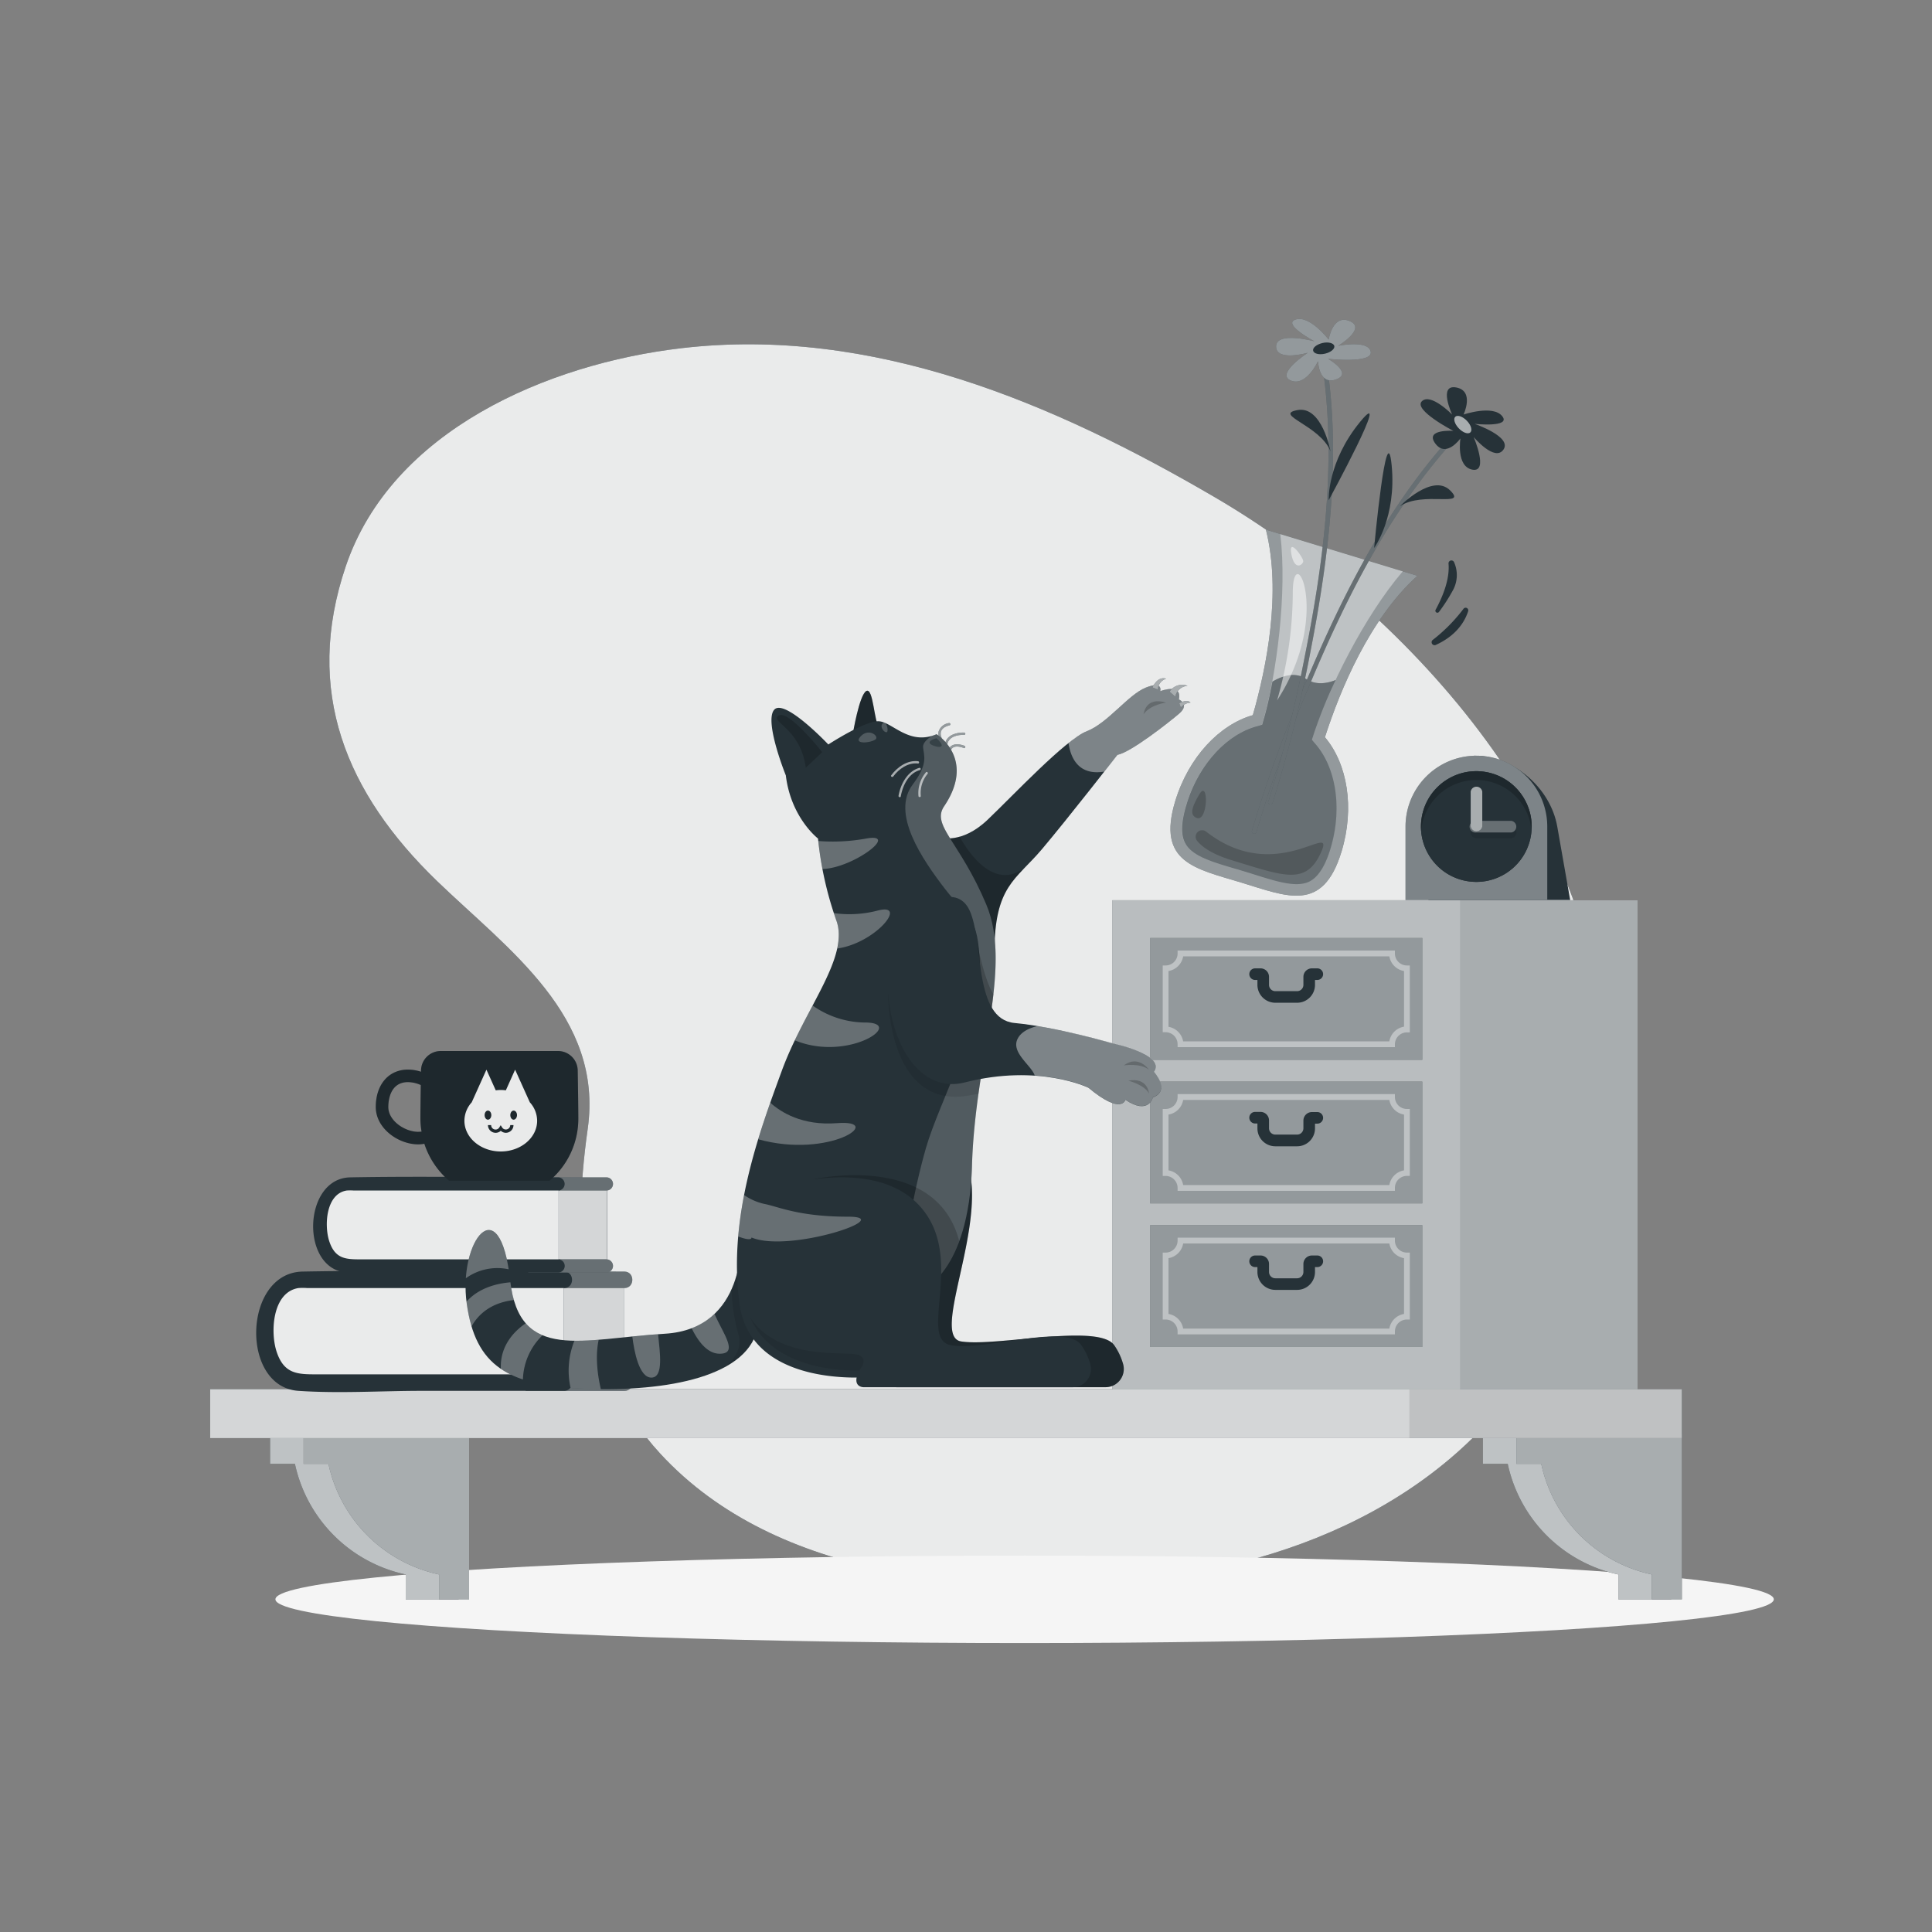 <svg xmlns="http://www.w3.org/2000/svg" viewBox="0 0 500 500"><rect x="0" y="0" width="500" height="500" fill="#808080" stroke="none"/><g id="freepik--background-simple--inject-66"><path d="M414.75,273.68c0,24.78-2.4,49.58-14,72-21.09,40.6-64.48,59.55-107.08,63.29-40.41,3.54-92.4.15-122.75-32.72-21.12-22.88-23-54.77-18.82-84.1,4.12-29.14-20.53-46.34-39-64.14-23.54-22.74-34.54-49.15-23.62-81.44,11.9-35.19,52.26-52.4,86.8-56.45,49.58-5.82,96.5,14.23,138.12,38.57C362.92,157,414.78,213.33,414.75,273.68Z" style="fill:#263238"></path><path d="M414.75,273.68c0,24.78-2.4,49.58-14,72-21.09,40.6-64.48,59.55-107.08,63.29-40.41,3.54-92.4.15-122.75-32.72-21.12-22.88-23-54.77-18.82-84.1,4.12-29.14-20.53-46.34-39-64.14-23.54-22.74-34.54-49.15-23.62-81.44,11.9-35.19,52.26-52.4,86.8-56.45,49.58-5.82,96.5,14.23,138.12,38.57C362.92,157,414.78,213.33,414.75,273.68Z" style="fill:#fff;opacity:0.9"></path></g><g id="freepik--Shadow--inject-66"><ellipse id="freepik--path--inject-66" cx="265.17" cy="413.9" rx="193.89" ry="11.32" style="fill:#f5f5f5"></ellipse></g><g id="freepik--Shelf--inject-66"><path d="M105,371.07H69.9v7.77h6.43A37.27,37.27,0,0,0,105,407.47v6.43h13.67V371.07Z" style="fill:#263238"></path><path d="M105,371.07H69.9v7.77h6.43A37.27,37.27,0,0,0,105,407.47v6.43h13.67V371.07Z" style="fill:#fff;opacity:0.7"></path><path d="M113.63,371.07H78.57v7.77H85a37.25,37.25,0,0,0,28.63,28.63v6.43h7.77V371.07Z" style="fill:#263238"></path><path d="M113.63,371.07H78.57v7.77H85a37.25,37.25,0,0,0,28.63,28.63v6.43h7.77V371.07Z" style="fill:#fff;opacity:0.6"></path><path d="M418.83,371.07H383.77v7.77h6.43a37.26,37.26,0,0,0,28.63,28.63v6.43h13.68V371.07Z" style="fill:#263238"></path><path d="M418.83,371.07H383.77v7.77h6.43a37.26,37.26,0,0,0,28.63,28.63v6.43h13.68V371.07Z" style="fill:#fff;opacity:0.7"></path><path d="M427.5,371.07H392.44v7.77h6.43a37.25,37.25,0,0,0,28.63,28.63v6.43h7.77V371.07Z" style="fill:#263238"></path><path d="M427.5,371.07H392.44v7.77h6.43a37.25,37.25,0,0,0,28.63,28.63v6.43h7.77V371.07Z" style="fill:#fff;opacity:0.6"></path><rect x="54.39" y="359.51" width="380.88" height="12.67" style="fill:#263238"></rect><rect x="54.39" y="359.51" width="380.88" height="12.67" style="fill:#fff;opacity:0.8"></rect><rect x="364.74" y="359.51" width="70.53" height="12.67" style="opacity:0.1"></rect></g><g id="freepik--box-drawer--inject-66"><rect x="287.88" y="232.98" width="135.94" height="126.61" style="fill:#263238"></rect><rect x="287.88" y="232.98" width="89.98" height="126.61" style="fill:#fff;opacity:0.2"></rect><rect x="287.88" y="232.98" width="135.94" height="126.61" style="fill:#fff;opacity:0.6"></rect><rect x="297.66" y="242.75" width="70.43" height="31.53" style="fill:#263238"></rect><rect x="297.66" y="242.75" width="70.43" height="31.53" style="fill:#fff;opacity:0.5"></rect><g style="opacity:0.4"><path d="M361,271H304.76v-.75a3.1,3.1,0,0,0-3.1-3.11h-.75V249.86h.75a3.1,3.1,0,0,0,3.1-3.11V246H361v.75a3.11,3.11,0,0,0,3.11,3.11h.75v17.32h-.75a3.11,3.11,0,0,0-3.11,3.11Zm-54.78-1.5h53.34a4.63,4.63,0,0,1,3.8-3.8V251.3a4.63,4.63,0,0,1-3.8-3.8H306.2a4.62,4.62,0,0,1-3.79,3.8v14.44A4.62,4.62,0,0,1,306.2,269.54Z" style="fill:#fff"></path></g><path d="M335.69,259.51h-5.64a4.64,4.64,0,0,1-4.63-4.63v-1.27h-.6a1.5,1.5,0,0,1-1.5-1.5h0a1.5,1.5,0,0,1,1.5-1.5h1.41a2.19,2.19,0,0,1,2.19,2.2v2.07a1.63,1.63,0,0,0,1.63,1.63h5.64a1.63,1.63,0,0,0,1.63-1.63v-2.07a2.2,2.2,0,0,1,2.2-2.2h1.4a1.5,1.5,0,0,1,1.5,1.5h0a1.5,1.5,0,0,1-1.5,1.5h-.6v1.27A4.63,4.63,0,0,1,335.69,259.51Z" style="fill:#263238"></path><rect x="297.66" y="279.91" width="70.43" height="31.53" style="fill:#263238"></rect><rect x="297.66" y="279.91" width="70.43" height="31.53" style="fill:#fff;opacity:0.5"></rect><g style="opacity:0.4"><path d="M361,308.19H304.76v-.75a3.11,3.11,0,0,0-3.1-3.11h-.75V287h.75a3.1,3.1,0,0,0,3.1-3.1v-.75H361v.75a3.1,3.1,0,0,0,3.11,3.1h.75v17.32h-.75a3.11,3.11,0,0,0-3.11,3.11Zm-54.78-1.5h53.34a4.63,4.63,0,0,1,3.8-3.8V288.45a4.62,4.62,0,0,1-3.8-3.79H306.2a4.61,4.61,0,0,1-3.79,3.79v14.44A4.62,4.62,0,0,1,306.2,306.69Z" style="fill:#fff"></path></g><path d="M335.69,296.66h-5.64a4.63,4.63,0,0,1-4.63-4.63v-1.27h-.6a1.5,1.5,0,0,1-1.5-1.5h0a1.5,1.5,0,0,1,1.5-1.5h1.41a2.2,2.2,0,0,1,2.19,2.2V292a1.63,1.63,0,0,0,1.63,1.63h5.64a1.63,1.63,0,0,0,1.63-1.63V290a2.21,2.21,0,0,1,2.2-2.2h1.4a1.5,1.5,0,0,1,1.5,1.5h0a1.5,1.5,0,0,1-1.5,1.5h-.6V292A4.63,4.63,0,0,1,335.69,296.66Z" style="fill:#263238"></path><rect x="297.66" y="317.06" width="70.43" height="31.53" style="fill:#263238"></rect><rect x="297.66" y="317.06" width="70.43" height="31.53" style="fill:#fff;opacity:0.5"></rect><g style="opacity:0.4"><path d="M361,345.34H304.76v-.75a3.1,3.1,0,0,0-3.1-3.1h-.75V324.17h.75a3.11,3.11,0,0,0,3.1-3.11v-.75H361v.75a3.11,3.11,0,0,0,3.11,3.11h.75v17.32h-.75a3.1,3.1,0,0,0-3.11,3.1Zm-54.78-1.5h53.34a4.62,4.62,0,0,1,3.8-3.79V325.61a4.63,4.63,0,0,1-3.8-3.8H306.2a4.62,4.62,0,0,1-3.79,3.8v14.44A4.61,4.61,0,0,1,306.2,343.84Z" style="fill:#fff"></path></g><path d="M335.69,333.82h-5.64a4.64,4.64,0,0,1-4.63-4.64v-1.26h-.6a1.5,1.5,0,0,1-1.5-1.5h0a1.5,1.5,0,0,1,1.5-1.5h1.41a2.19,2.19,0,0,1,2.19,2.19v2.07a1.64,1.64,0,0,0,1.63,1.64h5.64a1.64,1.64,0,0,0,1.63-1.64v-2.07a2.2,2.2,0,0,1,2.2-2.19h1.4a1.5,1.5,0,0,1,1.5,1.5h0a1.5,1.5,0,0,1-1.5,1.5h-.6v1.26A4.63,4.63,0,0,1,335.69,333.82Z" style="fill:#263238"></path></g><g id="freepik--Clock--inject-66"><path d="M381.44,195.58c10.13,0,19.79,8.21,21.58,18.34l3.34,19H369.69l-3.35-19Z" style="fill:#263238"></path><path d="M363.75,213.92a18.34,18.34,0,0,1,36.68,0v19H363.75Z" style="fill:#263238"></path><path d="M363.75,213.92a18.34,18.34,0,0,1,36.68,0v19H363.75Z" style="fill:#fff;opacity:0.4"></path><circle cx="382.09" cy="213.92" r="14.33" transform="translate(86.1 536.64) rotate(-76.72)" style="fill:#263238"></circle><circle cx="382.09" cy="213.92" r="14.33" transform="translate(86.1 536.64) rotate(-76.72)" style="fill:#263238"></circle><path d="M382.09,201.86a14.32,14.32,0,0,1,14.27,13.19c0-.37.06-.75.06-1.13a14.33,14.33,0,0,0-28.66,0c0,.38,0,.76.06,1.13A14.32,14.32,0,0,1,382.09,201.86Z" style="opacity:0.2"></path><path d="M391.14,213.91h-7.53v-7.53a1.52,1.52,0,0,0-3,0v9.05a1.52,1.52,0,0,0,1.52,1.52h9.05a1.52,1.52,0,0,0,0-3Z" style="opacity:0.1"></path><path d="M391.14,215.44a1.52,1.52,0,0,0,0-3h-9.05a1.52,1.52,0,1,0,0,3Z" style="fill:#263238"></path><path d="M391.14,215.44a1.52,1.52,0,0,0,0-3h-9.05a1.52,1.52,0,1,0,0,3Z" style="fill:#fff;opacity:0.3"></path><path d="M383.61,204.87a1.52,1.52,0,0,0-3,0v9a1.52,1.52,0,0,0,3,0Z" style="fill:#263238"></path><path d="M383.61,204.87a1.52,1.52,0,0,0-3,0v9a1.52,1.52,0,0,0,3,0Z" style="fill:#fff;opacity:0.6"></path></g><g id="freepik--Books--inject-66"><path d="M161.58,355.68V333.35c2.75,0,2.75-4.27,0-4.27-8.51,0-17-.06-25.54-.11v31h25.54C164.33,360,164.33,355.68,161.58,355.68Z" style="fill:#263238"></path><path d="M161.58,355.68V333.35c2.75,0,2.75-4.27,0-4.27-8.51,0-17-.06-25.54-.11v31h25.54C164.33,360,164.33,355.68,161.58,355.68Z" style="fill:#fff;opacity:0.3"></path><rect x="141.74" y="333.35" width="19.84" height="22.29" style="fill:#263238"></rect><rect x="141.74" y="333.35" width="19.84" height="22.29" style="fill:#fff;opacity:0.8"></rect><path d="M145.91,357.81H77.14c-4.73,0-8.56-5.95-8.56-13.3s3.83-13.3,8.56-13.3h68.77Z" style="fill:#263238"></path><path d="M145.91,357.81H77.14c-4.73,0-8.56-5.95-8.56-13.3s3.83-13.3,8.56-13.3h68.77Z" style="fill:#fff;opacity:0.9"></path><path d="M145.91,329.08c-22.52,0-45.07-.41-67.58,0-15.42.28-16.25,29.83-1.12,30.87,10.54.72,21.38,0,32,0h36.75c2.75,0,2.75-4.27,0-4.27h-64c-4.94,0-8.47-.06-10.38-5.89-1.65-5-1.13-15.32,5.63-16.44a14.85,14.85,0,0,1,2.31,0h66.46c2.75,0,2.75-4.27,0-4.27Z" style="fill:#263238"></path><path d="M157.07,325.92V308.11a1.71,1.71,0,0,0,0-3.41c-6.78,0-13.58-.05-20.37-.09v24.72h20.37A1.71,1.71,0,0,0,157.07,325.92Z" style="fill:#263238"></path><path d="M157.07,325.92V308.11a1.71,1.71,0,0,0,0-3.41c-6.78,0-13.58-.05-20.37-.09v24.72h20.37A1.71,1.71,0,0,0,157.07,325.92Z" style="fill:#fff;opacity:0.3"></path><rect x="141.25" y="308.11" width="15.83" height="17.79" style="fill:#263238"></rect><rect x="141.25" y="308.11" width="15.83" height="17.79" style="fill:#fff;opacity:0.8"></rect><path d="M144.57,327.62H89.7c-3.77,0-6.83-4.75-6.83-10.61s3.06-10.61,6.83-10.61h54.87Z" style="fill:#263238"></path><path d="M144.57,327.62H89.7c-3.77,0-6.83-4.75-6.83-10.61s3.06-10.61,6.83-10.61h54.87Z" style="fill:#fff;opacity:0.9"></path><path d="M144.57,304.7c-18,0-36-.33-53.92,0-12.3.22-13,23.8-.89,24.63,8.41.57,17.06,0,25.49,0h29.32a1.71,1.71,0,0,0,0-3.41H93.49c-3.94,0-6.76-.05-8.28-4.7-1.32-4-.9-12.23,4.49-13.11a11.43,11.43,0,0,1,1.85,0h53a1.71,1.71,0,0,0,0-3.41Z" style="fill:#263238"></path></g><g id="freepik--Mug--inject-66"><path d="M149.51,277a5.1,5.1,0,0,0-5.09-5H114.05a5.11,5.11,0,0,0-5.09,5v.37a11.08,11.08,0,0,0-3.38-.56c-5,0-8.33,3.89-8.33,9.68,0,5.53,5.82,9.67,11,9.67a8.12,8.12,0,0,0,1.57-.16,21.19,21.19,0,0,0,6.4,9.57h26a21,21,0,0,0,7.45-16.07C149.67,287.48,149.61,282.77,149.51,277Zm-41.23,15.92c-3.53,0-7.79-2.87-7.79-6.43,0-1.51.37-6.44,5.09-6.44a8.35,8.35,0,0,1,3.32.76c-.06,4-.1,7.15-.1,8.69a20.58,20.58,0,0,0,.3,3.36A5.36,5.36,0,0,1,108.28,292.91Z" style="fill:#263238"></path><path d="M149.51,277a5.1,5.1,0,0,0-5.09-5H114.05a5.11,5.11,0,0,0-5.09,5v.37a11.08,11.08,0,0,0-3.38-.56c-5,0-8.33,3.89-8.33,9.68,0,5.53,5.82,9.67,11,9.67a8.12,8.12,0,0,0,1.57-.16,21.19,21.19,0,0,0,6.4,9.57h26a21,21,0,0,0,7.45-16.07C149.67,287.48,149.61,282.77,149.51,277Zm-41.23,15.92c-3.53,0-7.79-2.87-7.79-6.43,0-1.51.37-6.44,5.09-6.44a8.35,8.35,0,0,1,3.32.76c-.06,4-.1,7.15-.1,8.69a20.58,20.58,0,0,0,.3,3.36A5.36,5.36,0,0,1,108.28,292.91Z" style="opacity:0.2"></path><path d="M137.12,285.28l-3.81-8.45-2.4,5.35a9.51,9.51,0,0,0-2.61,0l-2.41-5.35-3.81,8.45a7.15,7.15,0,0,0-1.89,4.77c0,4.39,4.22,7.95,9.41,7.95s9.41-3.56,9.41-7.95A7.15,7.15,0,0,0,137.12,285.28Zm-11.7,3.31c0-.65.38-1.17.86-1.17s.87.52.87,1.17-.39,1.18-.87,1.18S125.42,289.24,125.42,288.59Zm5.51,4.58a2,2,0,0,1-1.33-.52,1.94,1.94,0,0,1-1.32.52,2,2,0,0,1-2-2h.83a1.14,1.14,0,0,0,2.12.6l.35-.57.36.57a1.14,1.14,0,0,0,2.11-.6h.84A2,2,0,0,1,130.93,293.17Zm2-3.4c-.48,0-.86-.53-.86-1.18s.38-1.17.86-1.17.87.52.87,1.17S133.4,289.77,132.92,289.77Z" style="fill:#fff;opacity:0.9"></path></g><g id="freepik--Vase--inject-66"><path d="M342.89,190.79c4-12.37,11.53-30.57,23.93-41.78l-39.2-11.93c4.06,16.22.19,35.55-3.39,48-8.62,2.46-16.6,10.82-20.08,22.25-4.84,15.91,5.21,17.47,17.09,21.08s21.1,7.91,25.94-8C350.65,209,348.68,197.63,342.89,190.79Z" style="fill:#263238"></path><path d="M342.89,190.79c4-12.37,11.53-30.57,23.93-41.78l-39.2-11.93c4.06,16.22.19,35.55-3.39,48-8.62,2.46-16.6,10.82-20.08,22.25-4.84,15.91,5.21,17.47,17.09,21.08s21.1,7.91,25.94-8C350.65,209,348.68,197.63,342.89,190.79Z" style="fill:#fff;opacity:0.5"></path><path d="M344.31,219.58c3.05-10,1.59-20.58-3.71-26.85l-1.08-1.27.51-1.59c3.68-11.43,13-30.34,23-42l-31.69-9.64c1.83,15.28-1,36.18-4.27,47.72l-.45,1.6-1.61.46c-7.9,2.25-15,10.19-18,20.24-1.38,4.55-1.48,7.83-.29,10,1.77,3.28,6.85,4.78,12.73,6.51,1.74.51,3.57,1.07,5.3,1.61,5.85,1.84,10.91,3.42,14.2,1.69C341.17,226.91,342.92,224.13,344.31,219.58Z" style="fill:#fff;opacity:0.4"></path><path d="M340.6,192.73l-1.08-1.27.51-1.59A121.51,121.51,0,0,1,345.66,176c-1.93.77-5,1.5-7.7-.32-3.09-2.1-6.87-.34-8.65.73-.67,3.57-1.41,6.83-2.2,9.55l-.45,1.6-1.61.46c-7.9,2.25-15,10.19-18,20.24-1.38,4.55-1.48,7.83-.29,10,1.77,3.28,6.85,4.78,12.73,6.51,1.74.51,3.57,1.07,5.3,1.61,5.85,1.84,10.91,3.42,14.2,1.69,2.21-1.17,4-4,5.35-8.5C347.36,209.54,345.9,199,340.6,192.73Z" style="fill:#263238"></path><path d="M340.6,192.73l-1.08-1.27.51-1.59A121.51,121.51,0,0,1,345.66,176c-1.93.77-5,1.5-7.7-.32-3.09-2.1-6.87-.34-8.65.73-.67,3.57-1.41,6.83-2.2,9.55l-.45,1.6-1.61.46c-7.9,2.25-15,10.19-18,20.24-1.38,4.55-1.48,7.83-.29,10,1.77,3.28,6.85,4.78,12.73,6.51,1.74.51,3.57,1.07,5.3,1.61,5.85,1.84,10.91,3.42,14.2,1.69,2.21-1.17,4-4,5.35-8.5C347.36,209.54,345.9,199,340.6,192.73Z" style="fill:#fff;opacity:0.3"></path><path d="M330.51,181.26a101.15,101.15,0,0,0,4.06-27.69C334.5,138.91,344.94,159,330.51,181.26Z" style="fill:#fff;opacity:0.5"></path><path d="M337.28,145.27c-.08.9-2.27,2.62-3.09-1.93S337.36,144.36,337.28,145.27Z" style="fill:#fff;opacity:0.5"></path><g style="opacity:0.2"><path d="M312.12,215.2a1.68,1.68,0,0,0-2.36,2.34c1.36,1.71,4.05,3.58,9.19,5.14,13.55,4.12,19.13,6.5,23-2.24C345.57,212.19,330.31,229.43,312.12,215.2Z"></path><path d="M309.59,211.64c-1.39-.65-1.64-2,.81-6.1S312.69,213.09,309.59,211.64Z"></path></g><path d="M325.16,215.34a349.2,349.2,0,0,1,13.15-36.61c9.54-23,21.11-46.25,38-64.86.52-.56-.29-1.45-.81-.88-16.47,18.17-27.87,40.63-37.34,63.07A350.43,350.43,0,0,0,324,215a.6.6,0,0,0,1.15.35Z" style="fill:#263238"></path><g style="opacity:0.3"><path d="M325.16,215.34a349.2,349.2,0,0,1,13.15-36.61c9.54-23,21.11-46.25,38-64.86.52-.56-.29-1.45-.81-.88-16.47,18.17-27.87,40.63-37.34,63.07A350.43,350.43,0,0,0,324,215a.6.6,0,0,0,1.15.35Z" style="fill:#fff"></path></g><path d="M376.13,111.51s-7.52-.55-4.67,3.28,6.5-1.33,6.5-1.33-1.18,7.3,3.11,8.09.31-8.45.31-8.45,5.49,6.55,7.73,3.23-7.48-6.63-7.48-6.63,9.54,1,7.14-2-10-.42-10-.42,2.89-6.09-1.88-7-1.08,7-1.08,7-5.58-5.7-7.84-3.43S376.13,111.51,376.13,111.51Z" style="fill:#263238"></path><path d="M355.62,141.82s5.85-7.94,4.54-21.41S355.62,141.82,355.62,141.82Z" style="fill:#263238"></path><path d="M362.3,131s8.42-8.63,13-4.08S368.3,127,362.3,131Z" style="fill:#263238"></path><path d="M380.52,111.91c-.58.55-1.91.07-3-1.07s-1.46-2.49-.88-3,1.91-.07,3,1.07S381.1,111.37,380.52,111.91Z" style="fill:#fff;opacity:0.6"></path><path d="M328.23,207.49a349.81,349.81,0,0,0,9.47-37.73c4.89-24.44,8.22-50.17,4.57-75-.11-.76,1.05-1,1.16-.28,3.57,24.26.52,49.27-4.1,73.18a349.38,349.38,0,0,1-10,40.19.6.6,0,0,1-1.14-.35Z" style="fill:#263238"></path><g style="opacity:0.3"><path d="M328.23,207.49a349.81,349.81,0,0,0,9.47-37.73c4.89-24.44,8.22-50.17,4.57-75-.11-.76,1.05-1,1.16-.28,3.57,24.26.52,49.27-4.1,73.18a349.38,349.38,0,0,1-10,40.19.6.6,0,0,1-1.14-.35Z" style="fill:#fff"></path></g><path d="M343.71,92.87s6.55,3.73,2.06,5.33-4.66-4.73-4.66-4.73-3.09,6.72-7.09,5,4.45-7.18,4.45-7.18-8.22,2.38-8.22-1.63,9.9-1.34,9.9-1.34-8.47-4.49-4.81-5.64,8.52,5.2,8.52,5.2,1-6.67,5.46-4.78-3,6.4-3,6.4,7.81-1.63,8.42,1.52S343.71,92.87,343.71,92.87Z" style="fill:#263238"></path><path d="M343.71,92.87s6.55,3.73,2.06,5.33-4.66-4.73-4.66-4.73-3.09,6.72-7.09,5,4.45-7.18,4.45-7.18-8.22,2.38-8.22-1.63,9.9-1.34,9.9-1.34-8.47-4.49-4.81-5.64,8.52,5.2,8.52,5.2,1-6.67,5.46-4.78-3,6.4-3,6.4,7.81-1.63,8.42,1.52S343.71,92.87,343.71,92.87Z" style="fill:#fff;opacity:0.5"></path><path d="M343.86,129.47s-.43-9.86,8.15-20.31S343.86,129.47,343.86,129.47Z" style="fill:#263238"></path><path d="M344.33,116.78s-2.19-11.85-8.56-10.65S341.62,110.05,344.33,116.78Z" style="fill:#263238"></path><path d="M339.84,90.76c.18.78,1.55,1.12,3.07.77s2.59-1.27,2.41-2-1.55-1.12-3.06-.76S339.66,90,339.84,90.76Z" style="fill:#263238"></path><path d="M374.88,145.89a.75.75,0,0,1,1.43-.4,8.19,8.19,0,0,1-.43,7.51,45.25,45.25,0,0,1-3.48,5.38.52.52,0,0,1-.87-.56C373.47,154.24,375.21,149.83,374.88,145.89Z" style="fill:#263238"></path><path d="M370.74,165.65a42.68,42.68,0,0,0,8-8.08.69.69,0,0,1,1.22.61c-.88,2.71-3.07,6.34-8.45,8.76A.77.77,0,0,1,370.74,165.65Z" style="fill:#263238"></path></g><g id="freepik--Cat--inject-66"><path d="M243.37,216.75s5.5,1.8,12.22-4.6,20.16-20.76,25.66-22.9,10.7-9.47,15.28-11.3,3.73.92,3.73.92,5.76-2.22,4.82,2.14c0,0,2.95,1.22.1,3.66s-12.62,10.08-16,10.69c0,0-12.84,16.5-19.56,24.45s-12.31,9.45-12.26,26.87S243.37,216.75,243.37,216.75Z" style="fill:#263238"></path><path d="M248.36,216.53a9.38,9.38,0,0,1-5,.22s14.05,47.35,14,29.93c0-13.34,3.24-17.35,7.79-22.07C257.08,230.67,250.37,220.18,248.36,216.53Z" style="opacity:0.2"></path><path d="M305.08,181c.94-4.36-4.82-2.14-4.82-2.14s.85-2.75-3.73-.92-9.78,9.17-15.28,11.3a20.91,20.91,0,0,0-4.72,3.06c.54,3.74,2.53,8.53,9.29,7.38l3.38-4.33c3.36-.61,13.13-8.24,16-10.69S305.08,181,305.08,181Z" style="fill:#fff;opacity:0.4"></path><path d="M305.19,182s2-1.17,2.92-.17a3.82,3.82,0,0,0-2.52,1.26Z" style="fill:#263238"></path><path d="M302.7,179a3.84,3.84,0,0,1,4.64-1.51,3.48,3.48,0,0,0-3.18,2.81Z" style="fill:#263238"></path><path d="M298.28,177.91s1.21-3,3.53-2.26a3,3,0,0,0-2.15,2.81Z" style="fill:#263238"></path><g style="opacity:0.6"><path d="M305.19,182s2-1.17,2.92-.17a3.82,3.82,0,0,0-2.52,1.26Z" style="fill:#fff"></path><path d="M302.7,179a3.84,3.84,0,0,1,4.64-1.51,3.48,3.48,0,0,0-3.18,2.81Z" style="fill:#fff"></path><path d="M298.28,177.91s1.21-3,3.53-2.26a3,3,0,0,0-2.15,2.81Z" style="fill:#fff"></path></g><path d="M301.81,181.84s-4,.42-5.86,3C296,184.84,296.33,180.17,301.81,181.84Z" style="opacity:0.2"></path><path d="M191.78,320.4s1.51,23.52-19.74,24.77-37.67,7.5-40-13.75c-2.68-24.41-13.5-10.13-11.25,5.94s10.5,21.31,31,22.06,42.6-3,44.42-16.63Z" style="fill:#263238"></path><path d="M131.64,328.49c-2.73-17.25-10.27-9.79-11.08,2.32A13.93,13.93,0,0,1,131.64,328.49Z" style="fill:#fff;opacity:0.3"></path><path d="M132.1,331.86c-3.21.26-8.06,1.3-11.37,5,0,.18,0,.35.06.52a40.08,40.08,0,0,0,1.24,5.89c1.59-2.83,4.75-6.12,11-6.82A28.49,28.49,0,0,1,132.1,331.86Z" style="fill:#fff;opacity:0.3"></path><g style="opacity:0.3"><path d="M140.41,345.56a11.76,11.76,0,0,1-4.34-3.1c-2.83,1.93-6.72,5.71-6.45,11.79a23.47,23.47,0,0,0,5.71,2.75A16.58,16.58,0,0,1,140.41,345.56Z" style="fill:#fff"></path><path d="M155.5,359.51c-.7-2.94-1.57-8.12-.56-12.78-2.22.18-4.32.28-6.28.25a20.71,20.71,0,0,0-1,12.21c1.33.1,2.7.18,4.14.23C153,359.47,154.26,359.5,155.5,359.51Z" style="fill:#fff"></path><path d="M184.91,340a17.76,17.76,0,0,1-5.92,3.72c1.54,3.17,4,6.72,7.4,6.62C191.21,350.24,187,344.94,184.91,340Z" style="fill:#fff"></path><path d="M168.64,356.52c3.16-.1,2.13-6.54,1.67-11.23-2.29.16-4.51.37-6.67.59C164.12,349.78,165.42,356.62,168.64,356.52Z" style="fill:#fff"></path></g><path d="M187.22,354c5-2.61,8.33-6.25,9-11.2l-4.43-22.39a31.57,31.57,0,0,1-2.46,13.26,48.26,48.26,0,0,0,1.73,11.54C192.18,349.17,189.88,352.06,187.22,354Z" style="opacity:0.1"></path><path d="M208.09,291.66s27-9,39.33,4.34-7.72,49.71,1.32,51.16,35.65-4.79,39.63,1a16,16,0,0,1,2.33,5,4.72,4.72,0,0,1-4.61,5.85H232s-3.26,0-1.09-4.34C230.87,354.67,183.5,341.2,208.09,291.66Z" style="fill:#263238"></path><path d="M208.09,291.66s27-9,39.33,4.34-7.72,49.71,1.32,51.16,35.65-4.79,39.63,1a16,16,0,0,1,2.33,5,4.72,4.72,0,0,1-4.61,5.85H232s-3.26,0-1.09-4.34C230.87,354.67,183.5,341.2,208.09,291.66Z" style="opacity:0.2"></path><path d="M220.7,190s1.67-10.17,3.5-11.17,2,8.17,3.36,9.5Z" style="fill:#263238"></path><path d="M220.7,190s1.67-10.17,3.5-11.17,2,8.17,3.36,9.5Z" style="opacity:0.2"></path><path d="M243.64,190.79a2.41,2.41,0,0,1-.17-1.16c.14-1.16,1.27-1.66,2.28-1.92.37-.09.21-.67-.16-.58a3.24,3.24,0,0,0-2.69,2.24,2.9,2.9,0,0,0,.22,1.72c.17.35.68,0,.52-.3Z" style="fill:#263238"></path><path d="M245.18,192.52c.43-1.91,2.71-2.41,4.36-2.33.38,0,.38-.58,0-.6-1.92-.09-4.45.6-4.94,2.77-.08.38.5.54.58.16Z" style="fill:#263238"></path><path d="M246.22,193.91c.65-1.09,2.32-.68,3.24-.31.36.14.51-.44.16-.58-1.21-.48-3.11-.75-3.92.58a.3.3,0,0,0,.52.31Z" style="fill:#263238"></path><g style="opacity:0.5"><path d="M243.64,190.79a2.41,2.41,0,0,1-.17-1.16c.14-1.16,1.27-1.66,2.28-1.92.37-.09.21-.67-.16-.58a3.24,3.24,0,0,0-2.69,2.24,2.9,2.9,0,0,0,.22,1.72c.17.35.68,0,.52-.3Z" style="fill:#fff"></path><path d="M245.18,192.52c.43-1.91,2.71-2.41,4.36-2.33.38,0,.38-.58,0-.6-1.92-.09-4.45.6-4.94,2.77-.08.38.5.54.58.16Z" style="fill:#fff"></path><path d="M246.22,193.91c.65-1.09,2.32-.68,3.24-.31.36.14.51-.44.16-.58-1.21-.48-3.11-.75-3.92.58a.3.3,0,0,0,.52.31Z" style="fill:#fff"></path></g><path d="M244.35,208.65c-3.37,5,4,9,10.88,25.39s-2.87,39.65-3.68,67.65-13.16,32.22-13.16,32.22L225.7,356.34s-31.33,3.33-34.33-19,5-44,11-60.33,17.67-29.34,14-39a91.12,91.12,0,0,1-4.67-21s-7-5.34-8.33-16.34c0,0-5.67-14-3-17s14,9,14,9,9.7-6.33,13.19-6,7.81,6.34,14.81,3.34C242.37,190,252.67,196.3,244.35,208.65Z" style="fill:#263238"></path><path d="M251.55,301.69c.81-28,10.59-51.28,3.68-67.65S241,213.66,244.35,208.65c8.32-12.35-2-18.64-2-18.64-.41.17-.81.31-1.2.43-1.25.85-2.35,1.89-2.26,2.9.18,2.28,1.45,4.22-2.69,9.71-5.62,7.45,2.37,19.22,8.43,27.08s8.43,6.25,9,19.74c.69,15.67-10.42,34.82-14,47.25-3,10.49-7.42,30.94-5.32,43.83l4-7S250.74,329.69,251.55,301.69Z" style="fill:#fff;opacity:0.2"></path><path d="M242.37,191.05s-2.27.56-1.71,1.37S246,194.42,242.37,191.05Z" style="fill:#263238;opacity:0.6"></path><path d="M208.54,198.67l4.25-4s-8.63-11-11.25-9.5S207.16,188.3,208.54,198.67Z" style="opacity:0.2"></path><path d="M226.78,191.09c.29-1-2.27-2.62-4.18-.37S226.49,192.1,226.78,191.09Z" style="fill:#fff;opacity:0.2"></path><path d="M229.51,189.47c-.54.3-2-1.34-1.06-2.26S230.06,189.16,229.51,189.47Z" style="fill:#fff;opacity:0.2"></path><g style="opacity:0.6"><path d="M237.58,197c-2.78-.33-5.37,1.54-6.93,3.64-.23.32.29.61.52.31,1.44-1.95,3.85-3.66,6.41-3.35.38,0,.38-.56,0-.6Z" style="fill:#fff"></path><path d="M237.92,198.72c-3.12.9-4.86,4.27-5.38,7.22-.07.37.51.54.58.16.48-2.74,2-6,4.95-6.8a.3.3,0,0,0-.15-.58Z" style="fill:#fff"></path><path d="M239.62,199.89A8.29,8.29,0,0,0,237.7,206c0,.38.61.38.6,0a7.78,7.78,0,0,1,1.74-5.71c.27-.27-.15-.7-.42-.42Z" style="fill:#fff"></path></g><path d="M210.54,305.19,208,310l3.83,5.16,11.5,8.67s6.95,8.06,13.65,12.49l1.37-2.42s6-2.05,9.89-12.73C242.24,298,210.54,305.19,210.54,305.19Z" style="opacity:0.2"></path><path d="M255.46,268.77,237.54,260l-6.67-7.34-1,5s-.14,23.64,15,26c3.5.56,6.13-.25,8.36-.6C253.93,278.1,254.73,273.33,255.46,268.77Z" style="opacity:0.1"></path><g style="opacity:0.3"><path d="M212.85,224.9c7.92-.22,20.11-9.45,11.35-7.89a48.41,48.41,0,0,1-12.43.64C211.89,218.83,212.22,221.52,212.85,224.9Z" style="fill:#fff"></path><path d="M227.24,235.63a29.18,29.18,0,0,1-11.48.68c.19.57.4,1.14.61,1.7a13,13,0,0,1,.29,7.47C226.59,244.09,235.1,233.63,227.24,235.63Z" style="fill:#fff"></path><path d="M216.64,290.67c-9.06.71-14.61-2.87-17.3-5.3-1.06,3-2.12,6.2-3.12,9.47C214.81,300,229.31,289.69,216.64,290.67Z" style="fill:#fff"></path><path d="M224.2,264.63a23.87,23.87,0,0,1-13.9-4.4c-1.51,2.86-3.11,5.87-4.61,9C219.41,274.91,234.24,264.85,224.2,264.63Z" style="fill:#fff"></path></g><path d="M231.26,193.41c.47.9.36,1.89-.27,2.17s-1.42-.17-1.89-1.09-.35-1.9.28-2.18S230.8,192.48,231.26,193.41Z" style="fill:#263238"></path><path d="M226.05,195.58a.55.55,0,0,0,.39-.39,5.06,5.06,0,0,1,3-3.26.6.6,0,0,0,.28-.81.62.62,0,0,0-.62-.33h0a6.14,6.14,0,0,0-3.78,4,.58.58,0,0,0,.37.75h0A.5.5,0,0,0,226.05,195.58Z" style="fill:#263238"></path><path d="M257.11,257.27c-2.61-3.52-5.28-18-5.28-18l-1.2-2.66-2.75,5.75L250.13,257l6.21,6.09C256.63,261.11,256.9,259.17,257.11,257.27Z" style="opacity:0.2"></path><path d="M237.29,235.68s10-8,13.67,0,.9,28.07,11.62,29.07S287.85,270,287.85,270s14,2.89,10.77,7.36c0,0,4.44,4.86-.24,6.65,0,0-1.13,4.67-7.12.61,0,0-1,4.05-9.57-3.11,0,0-12.77-6.28-32-1.38S222.93,246.43,237.29,235.68Z" style="fill:#263238"></path><path d="M298.62,277.32c3.27-4.47-10.77-7.36-10.77-7.36a192.49,192.49,0,0,0-19.32-4.42c-2.09.49-4.43,1.49-5.29,3.56-1.42,3.46,3.77,6.73,4.54,9.24,8.73.59,13.91,3.13,13.91,3.13,8.56,7.16,9.57,3.11,9.57,3.11,6,4.06,7.12-.61,7.12-.61C303.06,282.18,298.62,277.32,298.62,277.32Z" style="fill:#fff;opacity:0.4"></path><g style="opacity:0.2"><path d="M292,279.68s4.12,1,5.38,3.32C297.34,283,297.11,278.73,292,279.68Z"></path><path d="M290.85,275.72s4.27-.66,6.49,1.11C297.34,276.83,294.65,272.87,290.85,275.72Z"></path></g><path d="M199.59,307.66s26-9,38.33,4.34-.72,34.71,8.32,36.16,29.65-5.79,33.63,0a16,16,0,0,1,2.33,5,4.72,4.72,0,0,1-4.61,5.85H223.46s-3.26,0-1.09-4.34C222.37,354.67,175,357.2,199.59,307.66Z" style="fill:#263238"></path><path d="M219.5,314.88c-12.89,0-18.11-2.64-21.75-3.32a14.74,14.74,0,0,1-5.18-2.29A104.16,104.16,0,0,0,191.05,320c3.68,1.4,3.43.26,3.43.26C204.32,324.35,232.39,314.88,219.5,314.88Z" style="fill:#fff;opacity:0.3"></path><g style="opacity:0.1"><path d="M220.43,350.37c-5.5-.28-19.42.53-26.17-9.18,6.39,14.63,28.11,13.48,28.11,13.48S225.93,350.66,220.43,350.37Z"></path></g></g></svg>